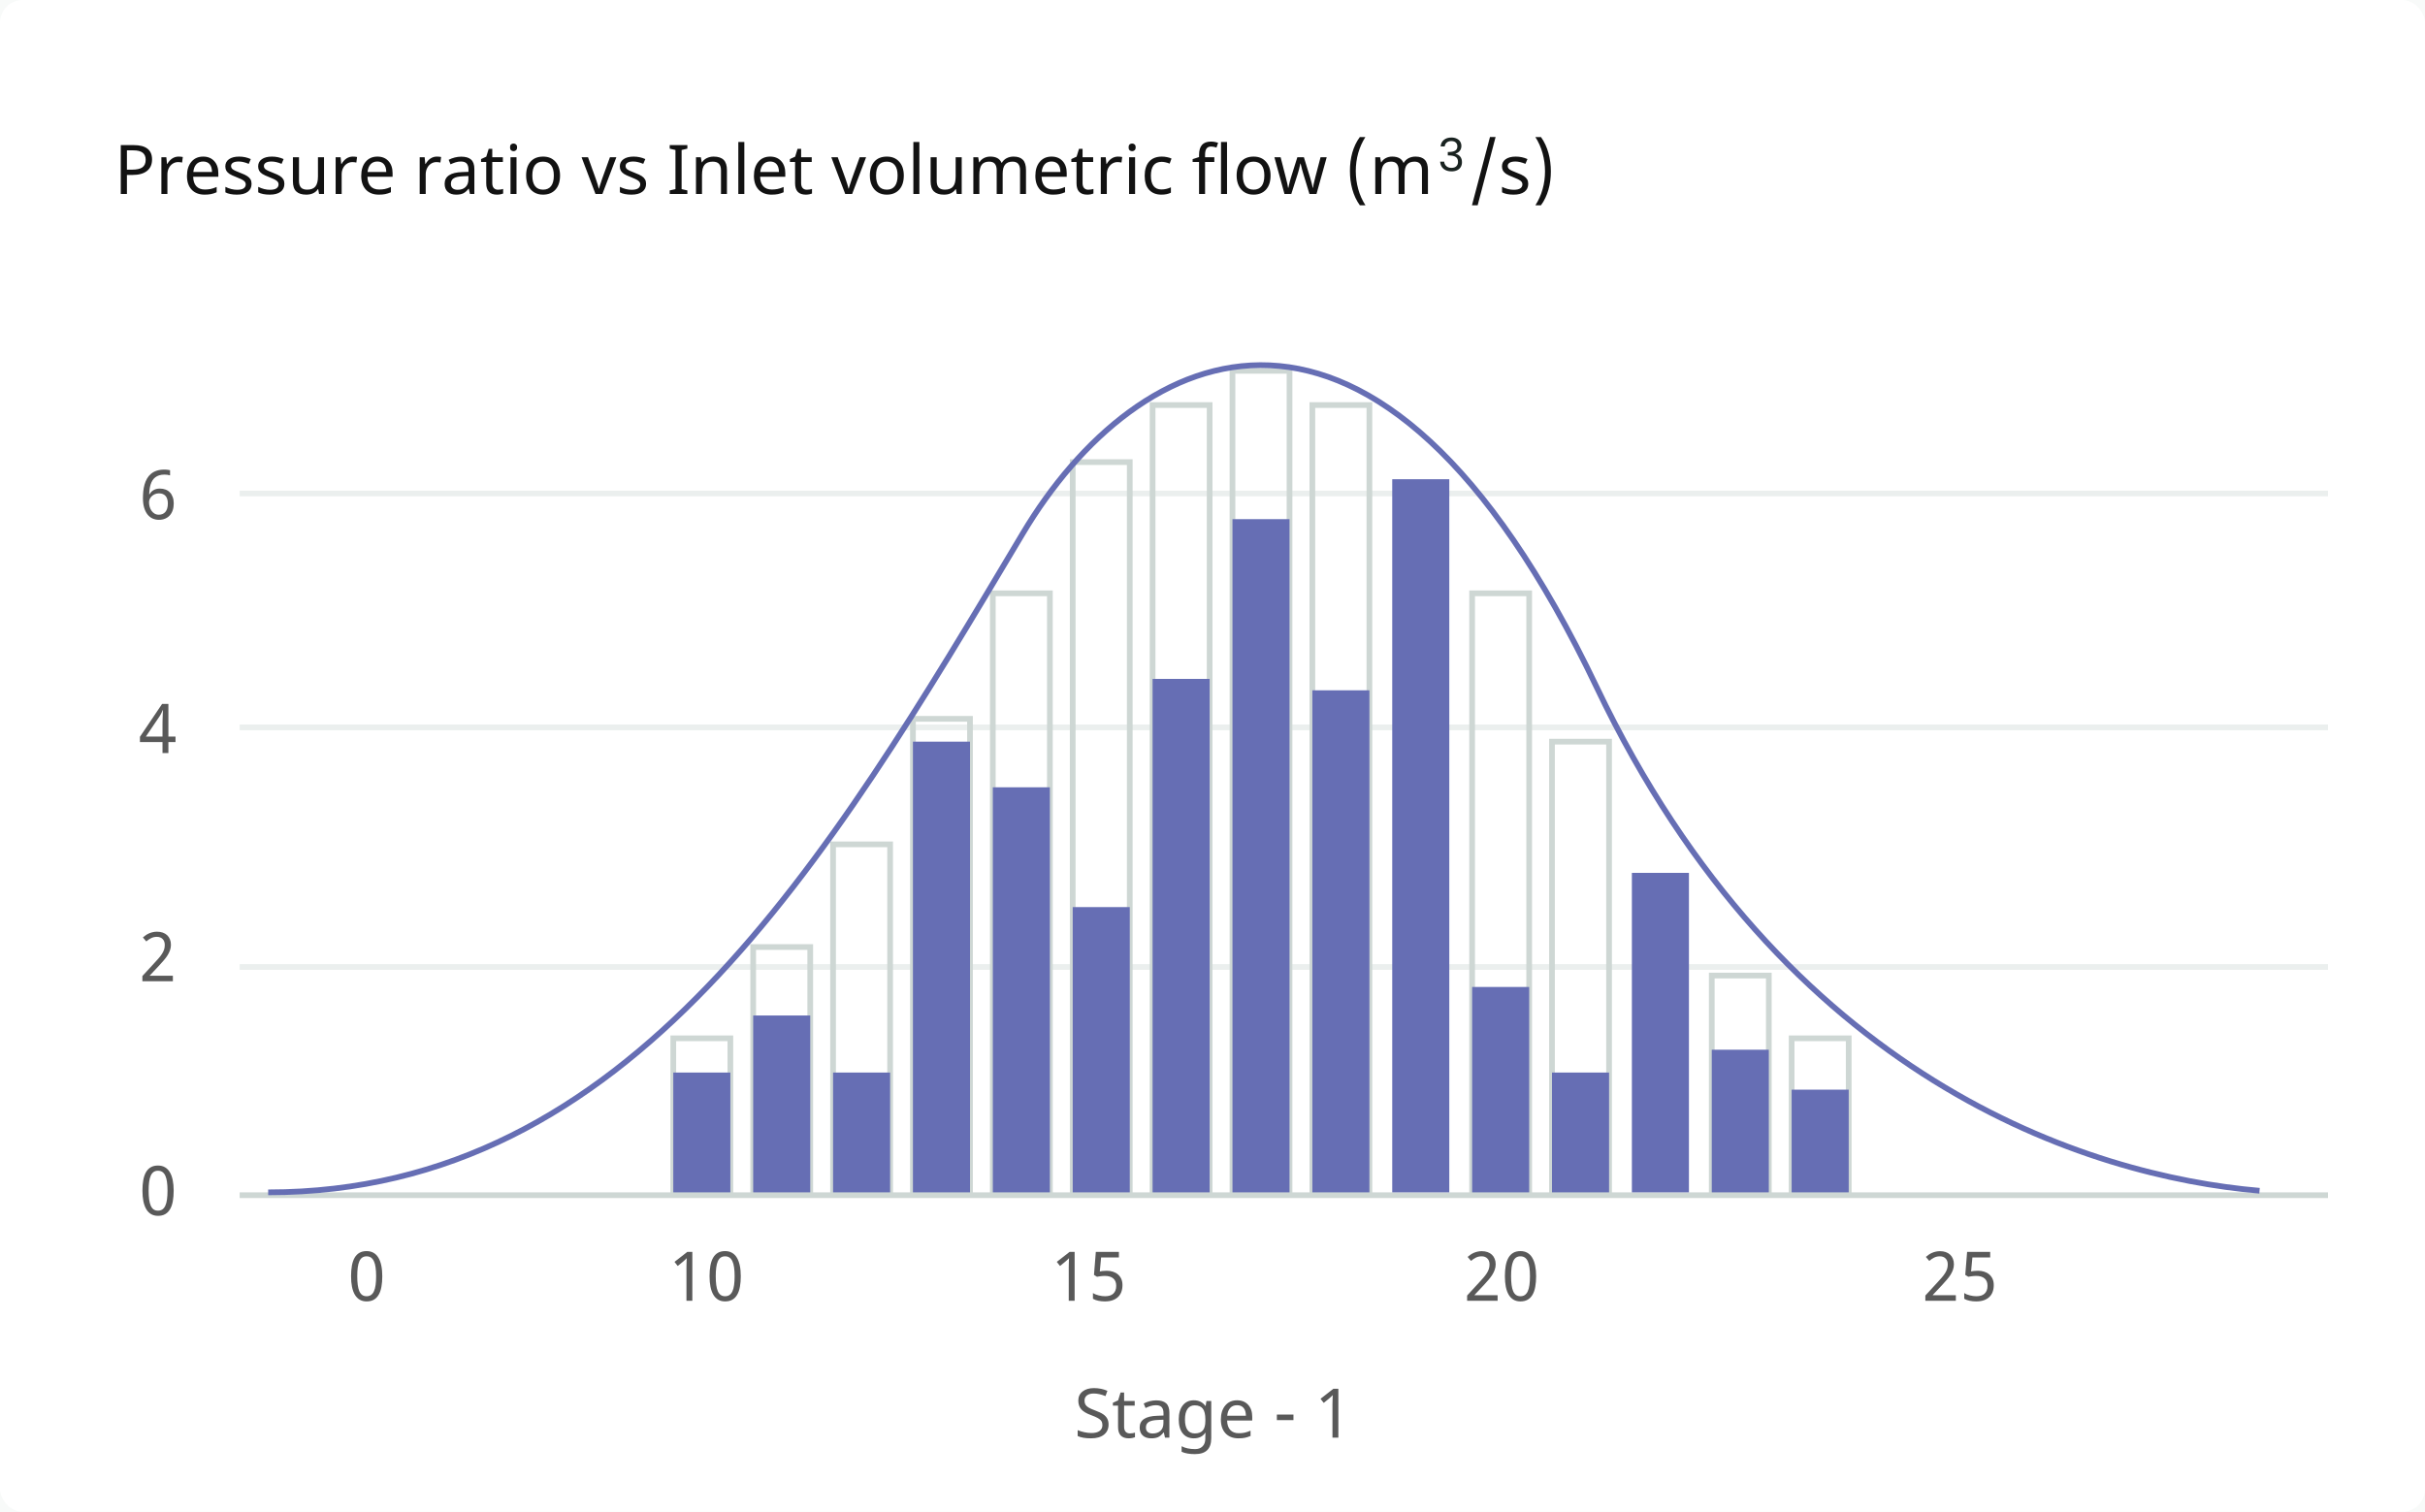 <svg width="425" height="265" viewBox="0 0 425 265" fill="none" xmlns="http://www.w3.org/2000/svg">
<rect width="425" height="265" fill="#F5F5F5"/>
<rect x="-12936" y="-5378" width="23840" height="13376" fill="#F8FAF9"/>
<rect width="425" height="265" rx="4" fill="white"/>
<rect x="42.25" y="86.25" width="365.5" height="0.5" stroke="#EBEFEE" stroke-width="0.5"/>
<rect x="42.25" y="127.25" width="365.5" height="0.5" stroke="#EBEFEE" stroke-width="0.5"/>
<rect x="0.25" y="-0.25" width="365.5" height="0.5" transform="matrix(1 0 0 -1 42 169.5)" stroke="#EBEFEE" stroke-width="0.5"/>
<rect x="42" y="209" width="366" height="1" fill="#CED7D4"/>
<path d="M66.998 223.705C66.998 224.396 66.948 225.016 66.846 225.562C66.748 226.109 66.588 226.572 66.366 226.951C66.147 227.33 65.864 227.619 65.516 227.818C65.168 228.018 64.746 228.117 64.25 228.117C63.789 228.117 63.387 228.018 63.043 227.818C62.703 227.619 62.42 227.33 62.194 226.951C61.971 226.572 61.803 226.109 61.69 225.562C61.58 225.016 61.526 224.396 61.526 223.705C61.526 223.014 61.575 222.395 61.672 221.848C61.774 221.301 61.932 220.84 62.147 220.465C62.366 220.086 62.647 219.797 62.991 219.598C63.338 219.398 63.758 219.299 64.25 219.299C64.715 219.299 65.12 219.398 65.463 219.598C65.807 219.793 66.092 220.08 66.319 220.459C66.545 220.834 66.715 221.295 66.828 221.842C66.942 222.389 66.998 223.01 66.998 223.705ZM62.61 223.705C62.61 224.291 62.639 224.803 62.698 225.24C62.756 225.678 62.85 226.043 62.979 226.336C63.108 226.625 63.276 226.844 63.483 226.992C63.694 227.137 63.95 227.209 64.25 227.209C64.551 227.209 64.807 227.137 65.018 226.992C65.229 226.848 65.401 226.631 65.534 226.342C65.67 226.053 65.768 225.689 65.826 225.252C65.889 224.811 65.92 224.295 65.92 223.705C65.92 223.119 65.889 222.607 65.826 222.17C65.768 221.732 65.67 221.369 65.534 221.08C65.401 220.791 65.229 220.574 65.018 220.43C64.807 220.285 64.551 220.213 64.25 220.213C63.95 220.213 63.694 220.285 63.483 220.43C63.276 220.574 63.108 220.791 62.979 221.08C62.85 221.369 62.756 221.732 62.698 222.17C62.639 222.607 62.61 223.119 62.61 223.705Z" fill="#595959"/>
<path d="M121.337 228H120.306V222.65C120.306 222.482 120.306 222.303 120.306 222.111C120.31 221.92 120.314 221.73 120.318 221.543C120.325 221.352 120.331 221.17 120.335 220.998C120.343 220.822 120.349 220.668 120.353 220.535C120.286 220.605 120.228 220.666 120.177 220.717C120.126 220.768 120.073 220.816 120.019 220.863C119.968 220.91 119.913 220.961 119.855 221.016C119.796 221.066 119.726 221.127 119.644 221.197L118.777 221.906L118.214 221.186L120.458 219.434H121.337V228ZM129.827 223.705C129.827 224.396 129.777 225.016 129.675 225.562C129.577 226.109 129.417 226.572 129.194 226.951C128.976 227.33 128.693 227.619 128.345 227.818C127.997 228.018 127.575 228.117 127.079 228.117C126.618 228.117 126.216 228.018 125.872 227.818C125.532 227.619 125.249 227.33 125.023 226.951C124.8 226.572 124.632 226.109 124.519 225.562C124.409 225.016 124.355 224.396 124.355 223.705C124.355 223.014 124.403 222.395 124.501 221.848C124.603 221.301 124.761 220.84 124.976 220.465C125.194 220.086 125.476 219.797 125.819 219.598C126.167 219.398 126.587 219.299 127.079 219.299C127.544 219.299 127.948 219.398 128.292 219.598C128.636 219.793 128.921 220.08 129.148 220.459C129.374 220.834 129.544 221.295 129.657 221.842C129.771 222.389 129.827 223.01 129.827 223.705ZM125.439 223.705C125.439 224.291 125.468 224.803 125.527 225.24C125.585 225.678 125.679 226.043 125.808 226.336C125.937 226.625 126.105 226.844 126.312 226.992C126.523 227.137 126.778 227.209 127.079 227.209C127.38 227.209 127.636 227.137 127.847 226.992C128.058 226.848 128.23 226.631 128.362 226.342C128.499 226.053 128.597 225.689 128.655 225.252C128.718 224.811 128.749 224.295 128.749 223.705C128.749 223.119 128.718 222.607 128.655 222.17C128.597 221.732 128.499 221.369 128.362 221.08C128.23 220.791 128.058 220.574 127.847 220.43C127.636 220.285 127.38 220.213 127.079 220.213C126.778 220.213 126.523 220.285 126.312 220.43C126.105 220.574 125.937 220.791 125.808 221.08C125.679 221.369 125.585 221.732 125.527 222.17C125.468 222.607 125.439 223.119 125.439 223.705Z" fill="#595959"/>
<path d="M188.337 228H187.306V222.65C187.306 222.482 187.306 222.303 187.306 222.111C187.31 221.92 187.314 221.73 187.318 221.543C187.325 221.352 187.331 221.17 187.335 220.998C187.343 220.822 187.349 220.668 187.353 220.535C187.286 220.605 187.228 220.666 187.177 220.717C187.126 220.768 187.073 220.816 187.019 220.863C186.968 220.91 186.913 220.961 186.855 221.016C186.796 221.066 186.726 221.127 186.644 221.197L185.777 221.906L185.214 221.186L187.458 219.434H188.337V228ZM193.974 222.744C194.361 222.744 194.72 222.799 195.052 222.908C195.388 223.014 195.679 223.172 195.925 223.383C196.175 223.594 196.37 223.855 196.511 224.168C196.652 224.48 196.722 224.842 196.722 225.252C196.722 225.697 196.655 226.098 196.523 226.453C196.39 226.809 196.193 227.109 195.931 227.355C195.669 227.602 195.345 227.791 194.958 227.924C194.575 228.053 194.134 228.117 193.634 228.117C193.435 228.117 193.237 228.107 193.042 228.088C192.851 228.068 192.665 228.039 192.486 228C192.31 227.965 192.142 227.918 191.982 227.859C191.821 227.801 191.677 227.732 191.548 227.654V226.646C191.677 226.736 191.827 226.816 191.999 226.887C192.175 226.957 192.359 227.016 192.55 227.062C192.741 227.109 192.933 227.146 193.124 227.174C193.319 227.197 193.499 227.209 193.663 227.209C193.972 227.209 194.247 227.174 194.489 227.104C194.732 227.029 194.937 226.916 195.105 226.764C195.273 226.611 195.402 226.42 195.491 226.189C195.581 225.959 195.626 225.686 195.626 225.369C195.626 224.811 195.454 224.385 195.111 224.092C194.767 223.795 194.267 223.646 193.611 223.646C193.505 223.646 193.39 223.652 193.265 223.664C193.144 223.672 193.021 223.684 192.896 223.699C192.775 223.715 192.657 223.732 192.544 223.752C192.435 223.768 192.339 223.783 192.257 223.799L191.73 223.465L192.052 219.434H196.095V220.406H192.978L192.749 222.861C192.874 222.838 193.038 222.812 193.241 222.785C193.448 222.758 193.693 222.744 193.974 222.744Z" fill="#595959"/>
<path d="M262.468 228H257.124V227.086L259.175 224.854C259.468 224.537 259.729 224.248 259.96 223.986C260.19 223.725 260.385 223.469 260.546 223.219C260.71 222.969 260.835 222.719 260.921 222.469C261.007 222.215 261.05 221.939 261.05 221.643C261.05 221.412 261.016 221.209 260.95 221.033C260.884 220.857 260.788 220.709 260.663 220.588C260.542 220.463 260.397 220.369 260.229 220.307C260.061 220.244 259.874 220.213 259.667 220.213C259.296 220.213 258.96 220.289 258.659 220.441C258.362 220.59 258.079 220.781 257.809 221.016L257.212 220.318C257.368 220.178 257.536 220.047 257.716 219.926C257.895 219.801 258.089 219.693 258.296 219.604C258.503 219.514 258.721 219.443 258.952 219.393C259.182 219.338 259.425 219.311 259.678 219.311C260.053 219.311 260.391 219.363 260.692 219.469C260.997 219.574 261.255 219.727 261.466 219.926C261.677 220.121 261.839 220.361 261.952 220.646C262.069 220.928 262.128 221.246 262.128 221.602C262.128 221.934 262.075 222.25 261.969 222.551C261.868 222.852 261.725 223.148 261.542 223.441C261.362 223.73 261.145 224.021 260.891 224.314C260.641 224.607 260.37 224.912 260.077 225.229L258.43 226.98V227.027H262.468V228ZM269.218 223.705C269.218 224.396 269.167 225.016 269.065 225.562C268.968 226.109 268.807 226.572 268.585 226.951C268.366 227.33 268.083 227.619 267.735 227.818C267.387 228.018 266.966 228.117 266.469 228.117C266.009 228.117 265.606 228.018 265.262 227.818C264.923 227.619 264.639 227.33 264.413 226.951C264.19 226.572 264.022 226.109 263.909 225.562C263.8 225.016 263.745 224.396 263.745 223.705C263.745 223.014 263.794 222.395 263.891 221.848C263.993 221.301 264.151 220.84 264.366 220.465C264.585 220.086 264.866 219.797 265.21 219.598C265.557 219.398 265.977 219.299 266.469 219.299C266.934 219.299 267.339 219.398 267.682 219.598C268.026 219.793 268.311 220.08 268.538 220.459C268.764 220.834 268.934 221.295 269.048 221.842C269.161 222.389 269.218 223.01 269.218 223.705ZM264.829 223.705C264.829 224.291 264.858 224.803 264.917 225.24C264.975 225.678 265.069 226.043 265.198 226.336C265.327 226.625 265.495 226.844 265.702 226.992C265.913 227.137 266.169 227.209 266.469 227.209C266.77 227.209 267.026 227.137 267.237 226.992C267.448 226.848 267.62 226.631 267.753 226.342C267.889 226.053 267.987 225.689 268.046 225.252C268.108 224.811 268.139 224.295 268.139 223.705C268.139 223.119 268.108 222.607 268.046 222.17C267.987 221.732 267.889 221.369 267.753 221.08C267.62 220.791 267.448 220.574 267.237 220.43C267.026 220.285 266.77 220.213 266.469 220.213C266.169 220.213 265.913 220.285 265.702 220.43C265.495 220.574 265.327 220.791 265.198 221.08C265.069 221.369 264.975 221.732 264.917 222.17C264.858 222.607 264.829 223.119 264.829 223.705Z" fill="#595959"/>
<path d="M342.778 228H337.434V227.086L339.485 224.854C339.778 224.537 340.039 224.248 340.27 223.986C340.5 223.725 340.696 223.469 340.856 223.219C341.02 222.969 341.145 222.719 341.231 222.469C341.317 222.215 341.36 221.939 341.36 221.643C341.36 221.412 341.326 221.209 341.26 221.033C341.194 220.857 341.098 220.709 340.973 220.588C340.852 220.463 340.707 220.369 340.539 220.307C340.371 220.244 340.184 220.213 339.977 220.213C339.606 220.213 339.27 220.289 338.969 220.441C338.672 220.59 338.389 220.781 338.119 221.016L337.522 220.318C337.678 220.178 337.846 220.047 338.026 219.926C338.205 219.801 338.399 219.693 338.606 219.604C338.813 219.514 339.032 219.443 339.262 219.393C339.492 219.338 339.735 219.311 339.989 219.311C340.364 219.311 340.701 219.363 341.002 219.469C341.307 219.574 341.565 219.727 341.776 219.926C341.987 220.121 342.149 220.361 342.262 220.646C342.379 220.928 342.438 221.246 342.438 221.602C342.438 221.934 342.385 222.25 342.28 222.551C342.178 222.852 342.035 223.148 341.852 223.441C341.672 223.73 341.455 224.021 341.201 224.314C340.951 224.607 340.68 224.912 340.387 225.229L338.741 226.98V227.027H342.778V228ZM346.674 222.744C347.061 222.744 347.42 222.799 347.752 222.908C348.088 223.014 348.379 223.172 348.625 223.383C348.875 223.594 349.071 223.855 349.211 224.168C349.352 224.48 349.422 224.842 349.422 225.252C349.422 225.697 349.356 226.098 349.223 226.453C349.09 226.809 348.893 227.109 348.631 227.355C348.369 227.602 348.045 227.791 347.658 227.924C347.276 228.053 346.834 228.117 346.334 228.117C346.135 228.117 345.938 228.107 345.742 228.088C345.551 228.068 345.366 228.039 345.186 228C345.01 227.965 344.842 227.918 344.682 227.859C344.522 227.801 344.377 227.732 344.248 227.654V226.646C344.377 226.736 344.528 226.816 344.699 226.887C344.875 226.957 345.059 227.016 345.25 227.062C345.442 227.109 345.633 227.146 345.824 227.174C346.02 227.197 346.199 227.209 346.364 227.209C346.672 227.209 346.948 227.174 347.19 227.104C347.432 227.029 347.637 226.916 347.805 226.764C347.973 226.611 348.102 226.42 348.192 226.189C348.282 225.959 348.326 225.686 348.326 225.369C348.326 224.811 348.155 224.385 347.811 224.092C347.467 223.795 346.967 223.646 346.311 223.646C346.205 223.646 346.09 223.652 345.965 223.664C345.844 223.672 345.721 223.684 345.596 223.699C345.475 223.715 345.358 223.732 345.244 223.752C345.135 223.768 345.039 223.783 344.957 223.799L344.43 223.465L344.752 219.434H348.795V220.406H345.678L345.449 222.861C345.574 222.838 345.739 222.812 345.942 222.785C346.149 222.758 346.393 222.744 346.674 222.744Z" fill="#595959"/>
<g clip-path="url(#clip0_0_1)">
<g clip-path="url(#clip1_0_1)">
<path d="M25.053 87.338C25.053 86.928 25.072 86.519 25.111 86.113C25.154 85.707 25.227 85.318 25.328 84.947C25.434 84.572 25.576 84.225 25.756 83.904C25.936 83.584 26.164 83.307 26.441 83.072C26.719 82.834 27.051 82.648 27.438 82.516C27.824 82.379 28.277 82.311 28.797 82.311C28.871 82.311 28.953 82.312 29.043 82.316C29.133 82.32 29.223 82.328 29.312 82.34C29.406 82.348 29.494 82.359 29.576 82.375C29.662 82.387 29.738 82.402 29.805 82.422V83.33C29.668 83.283 29.514 83.248 29.342 83.225C29.17 83.201 29 83.189 28.832 83.189C28.48 83.189 28.17 83.232 27.9 83.318C27.635 83.4 27.404 83.518 27.209 83.67C27.014 83.822 26.85 84.004 26.717 84.215C26.588 84.426 26.482 84.66 26.4 84.918C26.318 85.172 26.258 85.443 26.219 85.732C26.18 86.022 26.154 86.322 26.143 86.635H26.213C26.291 86.494 26.385 86.363 26.494 86.242C26.607 86.117 26.738 86.012 26.887 85.926C27.035 85.836 27.201 85.766 27.385 85.715C27.572 85.664 27.781 85.639 28.012 85.639C28.383 85.639 28.719 85.697 29.02 85.814C29.32 85.928 29.576 86.096 29.787 86.318C29.998 86.541 30.16 86.814 30.273 87.139C30.391 87.459 30.449 87.826 30.449 88.24C30.449 88.686 30.389 89.086 30.268 89.441C30.146 89.797 29.973 90.1 29.746 90.35C29.52 90.596 29.246 90.785 28.926 90.918C28.605 91.051 28.246 91.117 27.848 91.117C27.457 91.117 27.09 91.041 26.746 90.889C26.406 90.736 26.111 90.504 25.861 90.191C25.611 89.879 25.414 89.486 25.27 89.014C25.125 88.541 25.053 87.982 25.053 87.338ZM27.836 90.221C28.07 90.221 28.283 90.182 28.475 90.103C28.67 90.022 28.838 89.9 28.979 89.74C29.119 89.576 29.227 89.371 29.301 89.125C29.379 88.875 29.418 88.58 29.418 88.24C29.418 87.967 29.385 87.723 29.318 87.508C29.256 87.289 29.16 87.103 29.031 86.951C28.902 86.799 28.74 86.682 28.545 86.6C28.354 86.518 28.129 86.477 27.871 86.477C27.609 86.477 27.369 86.523 27.15 86.617C26.936 86.707 26.752 86.826 26.6 86.975C26.447 87.119 26.328 87.285 26.242 87.473C26.16 87.66 26.119 87.848 26.119 88.035C26.119 88.297 26.154 88.559 26.225 88.82C26.299 89.078 26.406 89.311 26.547 89.518C26.691 89.725 26.871 89.894 27.086 90.027C27.301 90.156 27.551 90.221 27.836 90.221Z" fill="#595959"/>
</g>
<g clip-path="url(#clip2_0_1)">
<path d="M30.297 172H24.953V171.086L27.004 168.854C27.297 168.537 27.559 168.248 27.789 167.986C28.02 167.725 28.215 167.469 28.375 167.219C28.539 166.969 28.664 166.719 28.75 166.469C28.836 166.215 28.879 165.939 28.879 165.643C28.879 165.412 28.846 165.209 28.779 165.033C28.713 164.857 28.617 164.709 28.492 164.588C28.371 164.463 28.227 164.369 28.059 164.307C27.891 164.244 27.703 164.213 27.496 164.213C27.125 164.213 26.789 164.289 26.488 164.441C26.191 164.59 25.908 164.781 25.639 165.016L25.041 164.318C25.197 164.178 25.365 164.047 25.545 163.926C25.725 163.801 25.918 163.693 26.125 163.604C26.332 163.514 26.551 163.443 26.781 163.393C27.012 163.338 27.254 163.311 27.508 163.311C27.883 163.311 28.221 163.363 28.521 163.469C28.826 163.574 29.084 163.727 29.295 163.926C29.506 164.121 29.668 164.361 29.781 164.646C29.898 164.928 29.957 165.246 29.957 165.602C29.957 165.934 29.904 166.25 29.799 166.551C29.697 166.852 29.555 167.148 29.371 167.441C29.191 167.73 28.975 168.021 28.721 168.314C28.471 168.607 28.199 168.912 27.906 169.229L26.26 170.98V171.027H30.297V172Z" fill="#595959"/>
</g>
<g clip-path="url(#clip3_0_1)">
<path d="M30.76 130.078H29.512V132H28.48V130.078H24.525V129.146L28.41 123.387H29.512V129.105H30.76V130.078ZM28.48 129.105V127.02C28.48 126.801 28.482 126.572 28.486 126.334C28.494 126.092 28.502 125.857 28.51 125.631C28.518 125.4 28.525 125.186 28.533 124.986C28.545 124.787 28.553 124.621 28.557 124.488H28.504C28.477 124.566 28.441 124.654 28.398 124.752C28.359 124.846 28.314 124.941 28.264 125.039C28.217 125.133 28.168 125.225 28.117 125.314C28.066 125.404 28.02 125.48 27.977 125.543L25.568 129.105H28.48Z" fill="#595959"/>
</g>
<g clip-path="url(#clip4_0_1)">
<path d="M30.438 208.705C30.438 209.396 30.387 210.016 30.285 210.562C30.188 211.109 30.027 211.572 29.805 211.951C29.586 212.33 29.303 212.619 28.955 212.818C28.607 213.018 28.186 213.117 27.689 213.117C27.229 213.117 26.826 213.018 26.482 212.818C26.143 212.619 25.859 212.33 25.633 211.951C25.41 211.572 25.242 211.109 25.129 210.562C25.02 210.016 24.965 209.396 24.965 208.705C24.965 208.014 25.014 207.395 25.111 206.848C25.213 206.301 25.371 205.84 25.586 205.465C25.805 205.086 26.086 204.797 26.43 204.598C26.777 204.398 27.197 204.299 27.689 204.299C28.154 204.299 28.559 204.398 28.902 204.598C29.246 204.793 29.531 205.08 29.758 205.459C29.984 205.834 30.154 206.295 30.268 206.842C30.381 207.389 30.438 208.01 30.438 208.705ZM26.049 208.705C26.049 209.291 26.078 209.803 26.137 210.24C26.195 210.678 26.289 211.043 26.418 211.336C26.547 211.625 26.715 211.844 26.922 211.992C27.133 212.137 27.389 212.209 27.689 212.209C27.99 212.209 28.246 212.137 28.457 211.992C28.668 211.848 28.84 211.631 28.973 211.342C29.109 211.053 29.207 210.689 29.266 210.252C29.328 209.811 29.359 209.295 29.359 208.705C29.359 208.119 29.328 207.607 29.266 207.17C29.207 206.732 29.109 206.369 28.973 206.08C28.84 205.791 28.668 205.574 28.457 205.43C28.246 205.285 27.99 205.213 27.689 205.213C27.389 205.213 27.133 205.285 26.922 205.43C26.715 205.574 26.547 205.791 26.418 206.08C26.289 206.369 26.195 206.732 26.137 207.17C26.078 207.607 26.049 208.119 26.049 208.705Z" fill="#595959"/>
</g>
</g>
<rect x="118" y="182" width="10" height="27" stroke="#CED7D4"/>
<rect x="132" y="166" width="10" height="43" stroke="#CED7D4"/>
<rect x="146" y="148" width="10" height="61" stroke="#CED7D4"/>
<rect x="160" y="126" width="10" height="83" stroke="#CED7D4"/>
<rect x="174" y="104" width="10" height="105" stroke="#CED7D4"/>
<rect x="188" y="81" width="10" height="128" stroke="#CED7D4"/>
<rect x="314" y="182" width="10" height="27" stroke="#CED7D4"/>
<rect x="202" y="71" width="10" height="138" stroke="#CED7D4"/>
<rect x="216" y="65" width="10" height="144" stroke="#CED7D4"/>
<rect x="230" y="71" width="10" height="138" stroke="#CED7D4"/>
<rect x="300" y="171" width="10" height="38" stroke="#CED7D4"/>
<rect x="258" y="104" width="10" height="105" stroke="#CED7D4"/>
<rect x="272" y="130" width="10" height="79" stroke="#CED7D4"/>
<rect x="118" y="188" width="10" height="21" fill="#666EB4"/>
<rect x="132" y="178" width="10" height="31" fill="#666EB4"/>
<rect x="146" y="188" width="10" height="21" fill="#666EB4"/>
<rect x="160" y="130" width="10" height="79" fill="#666EB4"/>
<rect x="174" y="138" width="10" height="71" fill="#666EB4"/>
<rect x="188" y="159" width="10" height="50" fill="#666EB4"/>
<rect x="314" y="191" width="10" height="18" fill="#666EB4"/>
<rect x="202" y="119" width="10" height="90" fill="#666EB4"/>
<rect x="216" y="91" width="10" height="118" fill="#666EB4"/>
<rect x="230" y="121" width="10" height="88" fill="#666EB4"/>
<rect x="244" y="84" width="10" height="125" fill="#666EB4"/>
<rect x="286" y="153" width="10" height="56" fill="#666EB4"/>
<rect x="300" y="184" width="10" height="25" fill="#666EB4"/>
<rect x="258" y="173" width="10" height="36" fill="#666EB4"/>
<rect x="272" y="188" width="10" height="21" fill="#666EB4"/>
<path d="M26.65 27.953C26.65 28.828 26.352 29.5 25.754 29.969C25.156 30.434 24.314 30.666 23.229 30.666H22.244V34H21.166V25.434H23.434C25.578 25.434 26.65 26.273 26.65 27.953ZM22.244 29.74H23.105C23.957 29.74 24.574 29.604 24.957 29.33C25.34 29.053 25.531 28.609 25.531 28C25.531 27.449 25.354 27.037 24.998 26.764C24.643 26.49 24.088 26.354 23.334 26.354H22.244V29.74ZM31.285 27.449C31.57 27.449 31.822 27.473 32.041 27.52L31.912 28.492C31.674 28.438 31.441 28.41 31.215 28.41C30.875 28.41 30.559 28.504 30.266 28.691C29.977 28.879 29.75 29.139 29.586 29.471C29.422 29.799 29.34 30.164 29.34 30.566V34H28.285V27.566H29.152L29.27 28.744H29.316C29.562 28.318 29.854 27.996 30.189 27.777C30.525 27.559 30.891 27.449 31.285 27.449ZM35.861 34.117C34.897 34.117 34.139 33.826 33.588 33.244C33.041 32.658 32.768 31.854 32.768 30.83C32.768 29.799 33.023 28.979 33.535 28.369C34.047 27.756 34.738 27.449 35.609 27.449C36.418 27.449 37.062 27.711 37.543 28.234C38.023 28.754 38.264 29.459 38.264 30.35V30.988H33.857C33.877 31.719 34.062 32.273 34.414 32.652C34.766 33.031 35.264 33.221 35.908 33.221C36.252 33.221 36.578 33.191 36.887 33.133C37.195 33.07 37.557 32.951 37.971 32.775V33.701C37.615 33.853 37.281 33.961 36.969 34.023C36.656 34.086 36.287 34.117 35.861 34.117ZM35.598 28.311C35.094 28.311 34.695 28.473 34.402 28.797C34.109 29.121 33.935 29.572 33.881 30.15H37.156C37.148 29.549 37.01 29.092 36.74 28.779C36.471 28.467 36.09 28.311 35.598 28.311ZM44.088 32.225C44.088 32.826 43.863 33.293 43.414 33.625C42.965 33.953 42.334 34.117 41.522 34.117C40.674 34.117 40 33.982 39.5 33.713V32.752C40.207 33.096 40.889 33.268 41.545 33.268C42.076 33.268 42.463 33.182 42.705 33.01C42.947 32.838 43.068 32.607 43.068 32.318C43.068 32.065 42.951 31.85 42.717 31.674C42.486 31.498 42.074 31.297 41.48 31.07C40.875 30.836 40.449 30.637 40.203 30.473C39.957 30.305 39.775 30.117 39.658 29.91C39.545 29.703 39.488 29.451 39.488 29.154C39.488 28.627 39.703 28.211 40.133 27.906C40.562 27.602 41.152 27.449 41.902 27.449C42.633 27.449 43.316 27.594 43.953 27.883L43.596 28.721C42.943 28.447 42.355 28.311 41.832 28.311C41.395 28.311 41.062 28.381 40.836 28.521C40.609 28.658 40.496 28.848 40.496 29.09C40.496 29.324 40.594 29.52 40.789 29.676C40.984 29.828 41.44 30.041 42.154 30.314C42.69 30.514 43.084 30.699 43.338 30.871C43.596 31.043 43.785 31.236 43.906 31.451C44.027 31.666 44.088 31.924 44.088 32.225ZM49.842 32.225C49.842 32.826 49.617 33.293 49.168 33.625C48.719 33.953 48.088 34.117 47.275 34.117C46.428 34.117 45.754 33.982 45.254 33.713V32.752C45.961 33.096 46.643 33.268 47.299 33.268C47.83 33.268 48.217 33.182 48.459 33.01C48.701 32.838 48.822 32.607 48.822 32.318C48.822 32.065 48.705 31.85 48.471 31.674C48.24 31.498 47.828 31.297 47.234 31.07C46.629 30.836 46.203 30.637 45.957 30.473C45.711 30.305 45.529 30.117 45.412 29.91C45.299 29.703 45.242 29.451 45.242 29.154C45.242 28.627 45.457 28.211 45.887 27.906C46.316 27.602 46.906 27.449 47.656 27.449C48.387 27.449 49.07 27.594 49.707 27.883L49.35 28.721C48.697 28.447 48.109 28.311 47.586 28.311C47.148 28.311 46.816 28.381 46.59 28.521C46.363 28.658 46.25 28.848 46.25 29.09C46.25 29.324 46.348 29.52 46.543 29.676C46.738 29.828 47.193 30.041 47.908 30.314C48.443 30.514 48.838 30.699 49.092 30.871C49.35 31.043 49.539 31.236 49.66 31.451C49.781 31.666 49.842 31.924 49.842 32.225ZM52.402 27.566V31.709C52.402 32.228 52.518 32.615 52.748 32.869C52.982 33.119 53.344 33.244 53.832 33.244C54.492 33.244 54.973 33.06 55.273 32.693C55.574 32.326 55.725 31.734 55.725 30.918V27.566H56.785V34H55.918L55.766 33.15H55.713C55.522 33.459 55.25 33.697 54.898 33.865C54.547 34.033 54.139 34.117 53.674 34.117C52.9 34.117 52.316 33.932 51.922 33.56C51.531 33.19 51.336 32.596 51.336 31.779V27.566H52.402ZM61.824 27.449C62.109 27.449 62.361 27.473 62.58 27.52L62.451 28.492C62.213 28.438 61.98 28.41 61.754 28.41C61.414 28.41 61.098 28.504 60.805 28.691C60.516 28.879 60.289 29.139 60.125 29.471C59.961 29.799 59.879 30.164 59.879 30.566V34H58.824V27.566H59.691L59.809 28.744H59.855C60.102 28.318 60.393 27.996 60.728 27.777C61.065 27.559 61.43 27.449 61.824 27.449ZM66.4 34.117C65.436 34.117 64.678 33.826 64.127 33.244C63.58 32.658 63.307 31.854 63.307 30.83C63.307 29.799 63.562 28.979 64.074 28.369C64.586 27.756 65.277 27.449 66.148 27.449C66.957 27.449 67.602 27.711 68.082 28.234C68.562 28.754 68.803 29.459 68.803 30.35V30.988H64.397C64.416 31.719 64.602 32.273 64.953 32.652C65.305 33.031 65.803 33.221 66.447 33.221C66.791 33.221 67.117 33.191 67.426 33.133C67.734 33.07 68.096 32.951 68.51 32.775V33.701C68.154 33.853 67.82 33.961 67.508 34.023C67.195 34.086 66.826 34.117 66.4 34.117ZM66.137 28.311C65.633 28.311 65.234 28.473 64.941 28.797C64.648 29.121 64.475 29.572 64.42 30.15H67.695C67.688 29.549 67.549 29.092 67.279 28.779C67.01 28.467 66.629 28.311 66.137 28.311ZM76.555 27.449C76.84 27.449 77.092 27.473 77.311 27.52L77.182 28.492C76.943 28.438 76.711 28.41 76.484 28.41C76.144 28.41 75.828 28.504 75.535 28.691C75.246 28.879 75.019 29.139 74.856 29.471C74.691 29.799 74.609 30.164 74.609 30.566V34H73.555V27.566H74.422L74.539 28.744H74.586C74.832 28.318 75.123 27.996 75.459 27.777C75.795 27.559 76.16 27.449 76.555 27.449ZM82.367 34L82.162 33.086H82.115C81.795 33.488 81.475 33.762 81.154 33.906C80.838 34.047 80.438 34.117 79.953 34.117C79.32 34.117 78.824 33.951 78.465 33.619C78.106 33.287 77.926 32.818 77.926 32.213C77.926 30.908 78.955 30.225 81.014 30.162L82.103 30.121V29.74C82.103 29.252 81.998 28.893 81.787 28.662C81.576 28.428 81.238 28.311 80.773 28.311C80.434 28.311 80.111 28.361 79.807 28.463C79.506 28.564 79.223 28.678 78.957 28.803L78.635 28.012C78.959 27.84 79.312 27.705 79.695 27.607C80.078 27.51 80.457 27.461 80.832 27.461C81.609 27.461 82.188 27.633 82.566 27.977C82.945 28.32 83.135 28.867 83.135 29.617V34H82.367ZM80.193 33.268C80.783 33.268 81.246 33.109 81.582 32.793C81.922 32.473 82.092 32.02 82.092 31.434V30.854L81.143 30.895C80.404 30.922 79.865 31.039 79.525 31.246C79.189 31.453 79.022 31.779 79.022 32.225C79.022 32.56 79.123 32.818 79.326 32.998C79.533 33.178 79.822 33.268 80.193 33.268ZM87.283 33.256C87.42 33.256 87.58 33.242 87.764 33.215C87.947 33.188 88.086 33.156 88.18 33.121V33.93C88.082 33.973 87.93 34.014 87.723 34.053C87.519 34.096 87.312 34.117 87.102 34.117C85.844 34.117 85.215 33.455 85.215 32.131V28.387H84.307V27.883L85.227 27.461L85.648 26.09H86.275V27.566H88.133V28.387H86.275V32.102C86.275 32.473 86.363 32.758 86.539 32.957C86.719 33.156 86.967 33.256 87.283 33.256ZM90.523 34H89.469V27.566H90.523V34ZM89.387 25.826C89.387 25.592 89.445 25.422 89.562 25.316C89.684 25.211 89.832 25.158 90.008 25.158C90.172 25.158 90.314 25.211 90.436 25.316C90.561 25.422 90.623 25.592 90.623 25.826C90.623 26.057 90.561 26.227 90.436 26.336C90.314 26.445 90.172 26.5 90.008 26.5C89.832 26.5 89.684 26.445 89.562 26.336C89.445 26.227 89.387 26.057 89.387 25.826ZM98.152 30.771C98.152 31.822 97.887 32.643 97.356 33.232C96.824 33.822 96.09 34.117 95.152 34.117C94.57 34.117 94.055 33.982 93.606 33.713C93.156 33.44 92.811 33.049 92.568 32.541C92.326 32.033 92.205 31.443 92.205 30.771C92.205 29.725 92.467 28.91 92.99 28.328C93.514 27.742 94.248 27.449 95.193 27.449C96.1 27.449 96.818 27.748 97.35 28.346C97.885 28.939 98.152 29.748 98.152 30.771ZM93.295 30.771C93.295 31.58 93.453 32.195 93.769 32.617C94.09 33.035 94.561 33.244 95.182 33.244C95.795 33.244 96.262 33.035 96.582 32.617C96.902 32.195 97.062 31.58 97.062 30.771C97.062 29.963 96.9 29.355 96.576 28.949C96.256 28.539 95.785 28.334 95.164 28.334C93.918 28.334 93.295 29.146 93.295 30.771ZM104.363 34L101.926 27.566H103.057L104.422 31.357C104.691 32.119 104.863 32.688 104.938 33.062H104.984C104.996 33.012 105.01 32.955 105.025 32.893C105.045 32.826 105.066 32.756 105.09 32.682C105.113 32.603 105.258 32.162 105.523 31.357L106.895 27.566H108.02L105.576 34H104.363ZM113.229 32.225C113.229 32.826 113.004 33.293 112.555 33.625C112.105 33.953 111.475 34.117 110.662 34.117C109.814 34.117 109.141 33.982 108.641 33.713V32.752C109.348 33.096 110.029 33.268 110.686 33.268C111.217 33.268 111.604 33.182 111.846 33.01C112.088 32.838 112.209 32.607 112.209 32.318C112.209 32.065 112.092 31.85 111.857 31.674C111.627 31.498 111.215 31.297 110.621 31.07C110.016 30.836 109.59 30.637 109.344 30.473C109.098 30.305 108.916 30.117 108.799 29.91C108.686 29.703 108.629 29.451 108.629 29.154C108.629 28.627 108.844 28.211 109.273 27.906C109.703 27.602 110.293 27.449 111.043 27.449C111.773 27.449 112.457 27.594 113.094 27.883L112.736 28.721C112.084 28.447 111.496 28.311 110.973 28.311C110.535 28.311 110.203 28.381 109.977 28.521C109.75 28.658 109.637 28.848 109.637 29.09C109.637 29.324 109.734 29.52 109.93 29.676C110.125 29.828 110.58 30.041 111.295 30.314C111.83 30.514 112.225 30.699 112.479 30.871C112.736 31.043 112.926 31.236 113.047 31.451C113.168 31.666 113.229 31.924 113.229 32.225ZM120.465 34H117.371V33.379L118.379 33.15V26.295L117.371 26.055V25.434H120.465V26.055L119.457 26.295V33.15L120.465 33.379V34ZM126.359 34V29.887C126.359 29.363 126.242 28.975 126.008 28.721C125.777 28.463 125.414 28.334 124.918 28.334C124.258 28.334 123.777 28.518 123.477 28.885C123.18 29.248 123.031 29.842 123.031 30.666V34H121.977V27.566H122.826L122.984 28.445H123.043C123.242 28.129 123.521 27.885 123.881 27.713C124.24 27.537 124.637 27.449 125.07 27.449C125.859 27.449 126.445 27.641 126.828 28.023C127.211 28.406 127.402 29.002 127.402 29.811V34H126.359ZM130.449 34H129.395V24.883H130.449V34ZM135.225 34.117C134.26 34.117 133.502 33.826 132.951 33.244C132.404 32.658 132.131 31.854 132.131 30.83C132.131 29.799 132.387 28.979 132.898 28.369C133.41 27.756 134.102 27.449 134.973 27.449C135.781 27.449 136.426 27.711 136.906 28.234C137.387 28.754 137.627 29.459 137.627 30.35V30.988H133.221C133.24 31.719 133.426 32.273 133.777 32.652C134.129 33.031 134.627 33.221 135.271 33.221C135.615 33.221 135.941 33.191 136.25 33.133C136.559 33.07 136.92 32.951 137.334 32.775V33.701C136.979 33.853 136.645 33.961 136.332 34.023C136.02 34.086 135.65 34.117 135.225 34.117ZM134.961 28.311C134.457 28.311 134.059 28.473 133.766 28.797C133.473 29.121 133.299 29.572 133.244 30.15H136.52C136.512 29.549 136.373 29.092 136.104 28.779C135.834 28.467 135.453 28.311 134.961 28.311ZM141.412 33.256C141.549 33.256 141.709 33.242 141.893 33.215C142.076 33.188 142.215 33.156 142.309 33.121V33.93C142.211 33.973 142.059 34.014 141.852 34.053C141.648 34.096 141.441 34.117 141.23 34.117C139.973 34.117 139.344 33.455 139.344 32.131V28.387H138.436V27.883L139.355 27.461L139.777 26.09H140.404V27.566H142.262V28.387H140.404V32.102C140.404 32.473 140.492 32.758 140.668 32.957C140.848 33.156 141.096 33.256 141.412 33.256ZM148.133 34L145.695 27.566H146.826L148.191 31.357C148.461 32.119 148.633 32.688 148.707 33.062H148.754C148.766 33.012 148.779 32.955 148.795 32.893C148.814 32.826 148.836 32.756 148.859 32.682C148.883 32.603 149.027 32.162 149.293 31.357L150.664 27.566H151.789L149.346 34H148.133ZM158.398 30.771C158.398 31.822 158.133 32.643 157.602 33.232C157.07 33.822 156.336 34.117 155.398 34.117C154.816 34.117 154.301 33.982 153.852 33.713C153.402 33.44 153.057 33.049 152.814 32.541C152.572 32.033 152.451 31.443 152.451 30.771C152.451 29.725 152.713 28.91 153.236 28.328C153.76 27.742 154.494 27.449 155.439 27.449C156.346 27.449 157.064 27.748 157.596 28.346C158.131 28.939 158.398 29.748 158.398 30.771ZM153.541 30.771C153.541 31.58 153.699 32.195 154.016 32.617C154.336 33.035 154.807 33.244 155.428 33.244C156.041 33.244 156.508 33.035 156.828 32.617C157.148 32.195 157.309 31.58 157.309 30.771C157.309 29.963 157.146 29.355 156.822 28.949C156.502 28.539 156.031 28.334 155.41 28.334C154.164 28.334 153.541 29.146 153.541 30.771ZM161.129 34H160.074V24.883H161.129V34ZM164.164 27.566V31.709C164.164 32.228 164.279 32.615 164.51 32.869C164.744 33.119 165.105 33.244 165.594 33.244C166.254 33.244 166.734 33.06 167.035 32.693C167.336 32.326 167.486 31.734 167.486 30.918V27.566H168.547V34H167.68L167.527 33.15H167.475C167.283 33.459 167.012 33.697 166.66 33.865C166.309 34.033 165.9 34.117 165.436 34.117C164.662 34.117 164.078 33.932 163.684 33.56C163.293 33.19 163.098 32.596 163.098 31.779V27.566H164.164ZM178.771 34V29.857C178.771 28.842 178.336 28.334 177.465 28.334C176.867 28.334 176.428 28.508 176.146 28.855C175.865 29.203 175.725 29.734 175.725 30.449V34H174.676V29.857C174.676 29.35 174.568 28.969 174.354 28.715C174.143 28.461 173.811 28.334 173.357 28.334C172.764 28.334 172.328 28.516 172.051 28.879C171.777 29.242 171.641 29.838 171.641 30.666V34H170.586V27.566H171.436L171.594 28.445H171.652C171.836 28.133 172.094 27.889 172.426 27.713C172.762 27.537 173.137 27.449 173.551 27.449C174.559 27.449 175.215 27.809 175.52 28.527H175.578C175.785 28.184 176.066 27.918 176.422 27.73C176.781 27.543 177.188 27.449 177.641 27.449C178.367 27.449 178.91 27.637 179.27 28.012C179.633 28.387 179.814 28.986 179.814 29.811V34H178.771ZM184.549 34.117C183.584 34.117 182.826 33.826 182.275 33.244C181.729 32.658 181.455 31.854 181.455 30.83C181.455 29.799 181.711 28.979 182.223 28.369C182.734 27.756 183.426 27.449 184.297 27.449C185.105 27.449 185.75 27.711 186.23 28.234C186.711 28.754 186.951 29.459 186.951 30.35V30.988H182.545C182.564 31.719 182.75 32.273 183.102 32.652C183.453 33.031 183.951 33.221 184.596 33.221C184.939 33.221 185.266 33.191 185.574 33.133C185.883 33.07 186.244 32.951 186.658 32.775V33.701C186.303 33.853 185.969 33.961 185.656 34.023C185.344 34.086 184.975 34.117 184.549 34.117ZM184.285 28.311C183.781 28.311 183.383 28.473 183.09 28.797C182.797 29.121 182.623 29.572 182.568 30.15H185.844C185.836 29.549 185.697 29.092 185.428 28.779C185.158 28.467 184.777 28.311 184.285 28.311ZM190.736 33.256C190.873 33.256 191.033 33.242 191.217 33.215C191.4 33.188 191.539 33.156 191.633 33.121V33.93C191.535 33.973 191.383 34.014 191.176 34.053C190.973 34.096 190.766 34.117 190.555 34.117C189.297 34.117 188.668 33.455 188.668 32.131V28.387H187.76V27.883L188.68 27.461L189.102 26.09H189.729V27.566H191.586V28.387H189.729V32.102C189.729 32.473 189.816 32.758 189.992 32.957C190.172 33.156 190.42 33.256 190.736 33.256ZM195.922 27.449C196.207 27.449 196.459 27.473 196.678 27.52L196.549 28.492C196.311 28.438 196.078 28.41 195.852 28.41C195.512 28.41 195.195 28.504 194.902 28.691C194.613 28.879 194.387 29.139 194.223 29.471C194.059 29.799 193.977 30.164 193.977 30.566V34H192.922V27.566H193.789L193.906 28.744H193.953C194.199 28.318 194.49 27.996 194.826 27.777C195.162 27.559 195.527 27.449 195.922 27.449ZM198.934 34H197.879V27.566H198.934V34ZM197.797 25.826C197.797 25.592 197.855 25.422 197.973 25.316C198.094 25.211 198.242 25.158 198.418 25.158C198.582 25.158 198.725 25.211 198.846 25.316C198.971 25.422 199.033 25.592 199.033 25.826C199.033 26.057 198.971 26.227 198.846 26.336C198.725 26.445 198.582 26.5 198.418 26.5C198.242 26.5 198.094 26.445 197.973 26.336C197.855 26.227 197.797 26.057 197.797 25.826ZM203.551 34.117C202.625 34.117 201.904 33.834 201.389 33.268C200.873 32.697 200.615 31.881 200.615 30.818C200.615 29.74 200.875 28.91 201.395 28.328C201.918 27.742 202.662 27.449 203.627 27.449C203.939 27.449 204.248 27.482 204.553 27.549C204.861 27.611 205.115 27.693 205.314 27.795L204.992 28.674C204.449 28.471 203.986 28.369 203.604 28.369C202.955 28.369 202.477 28.574 202.168 28.984C201.859 29.391 201.705 29.998 201.705 30.807C201.705 31.584 201.859 32.18 202.168 32.594C202.477 33.004 202.934 33.209 203.539 33.209C204.105 33.209 204.662 33.084 205.209 32.834V33.772C204.764 34.002 204.211 34.117 203.551 34.117ZM212.82 28.387H211.197V34H210.143V28.387H209.018V27.895L210.143 27.531V27.162C210.143 26.381 210.312 25.795 210.652 25.404C210.996 25.014 211.523 24.818 212.234 24.818C212.645 24.818 213.061 24.891 213.482 25.035L213.201 25.861C212.838 25.744 212.52 25.686 212.246 25.686C211.891 25.686 211.627 25.803 211.455 26.037C211.283 26.271 211.197 26.643 211.197 27.15V27.566H212.82V28.387ZM215.047 34H213.992V24.883H215.047V34ZM222.676 30.771C222.676 31.822 222.41 32.643 221.879 33.232C221.348 33.822 220.613 34.117 219.676 34.117C219.094 34.117 218.578 33.982 218.129 33.713C217.68 33.44 217.334 33.049 217.092 32.541C216.85 32.033 216.729 31.443 216.729 30.771C216.729 29.725 216.99 28.91 217.514 28.328C218.037 27.742 218.771 27.449 219.717 27.449C220.623 27.449 221.342 27.748 221.873 28.346C222.408 28.939 222.676 29.748 222.676 30.771ZM217.818 30.771C217.818 31.58 217.977 32.195 218.293 32.617C218.613 33.035 219.084 33.244 219.705 33.244C220.318 33.244 220.785 33.035 221.105 32.617C221.426 32.195 221.586 31.58 221.586 30.771C221.586 29.963 221.424 29.355 221.1 28.949C220.779 28.539 220.309 28.334 219.688 28.334C218.441 28.334 217.818 29.146 217.818 30.771ZM229.49 34L228.389 30.379C228.287 30.078 228.139 29.51 227.943 28.674H227.896C227.732 29.436 227.588 30.008 227.463 30.391L226.309 34H225.113L223.35 27.566H224.439C224.846 29.148 225.154 30.352 225.365 31.176C225.58 32 225.707 32.582 225.746 32.922H225.793L225.875 32.559C225.996 32 226.113 31.545 226.227 31.193L227.369 27.566H228.518L229.625 31.193C229.664 31.33 229.705 31.477 229.748 31.633C229.795 31.785 229.838 31.938 229.877 32.09C229.916 32.238 229.951 32.385 229.982 32.529C230.014 32.67 230.037 32.797 230.053 32.91H230.105C230.141 32.613 230.283 31.977 230.533 31L231.436 27.566H232.514L230.727 34H229.49ZM236.586 29.951C236.586 29.393 236.619 28.846 236.686 28.311C236.756 27.775 236.861 27.258 237.002 26.758C237.146 26.258 237.326 25.779 237.541 25.322C237.76 24.861 238.02 24.428 238.32 24.021H239.293C239.023 24.447 238.783 24.895 238.572 25.363C238.361 25.832 238.184 26.32 238.039 26.828C237.895 27.336 237.787 27.854 237.717 28.381C237.646 28.904 237.611 29.432 237.611 29.963C237.611 31.053 237.754 32.113 238.039 33.145C238.324 34.172 238.746 35.117 239.305 35.98H238.32C238.02 35.566 237.76 35.123 237.541 34.65C237.326 34.182 237.146 33.691 237.002 33.18C236.861 32.664 236.756 32.137 236.686 31.598C236.619 31.055 236.586 30.506 236.586 29.951ZM249.213 34V29.857C249.213 28.842 248.777 28.334 247.906 28.334C247.309 28.334 246.869 28.508 246.588 28.855C246.307 29.203 246.166 29.734 246.166 30.449V34H245.117V29.857C245.117 29.35 245.01 28.969 244.795 28.715C244.584 28.461 244.252 28.334 243.799 28.334C243.205 28.334 242.77 28.516 242.492 28.879C242.219 29.242 242.082 29.838 242.082 30.666V34H241.027V27.566H241.877L242.035 28.445H242.094C242.277 28.133 242.535 27.889 242.867 27.713C243.203 27.537 243.578 27.449 243.992 27.449C245 27.449 245.656 27.809 245.961 28.527H246.02C246.227 28.184 246.508 27.918 246.863 27.73C247.223 27.543 247.629 27.449 248.082 27.449C248.809 27.449 249.352 27.637 249.711 28.012C250.074 28.387 250.256 28.986 250.256 29.811V34H249.213ZM262.115 24.01L258.969 35.986H257.973L261.131 24.01H262.115ZM267.834 32.225C267.834 32.826 267.609 33.293 267.16 33.625C266.711 33.953 266.08 34.117 265.268 34.117C264.42 34.117 263.746 33.982 263.246 33.713V32.752C263.953 33.096 264.635 33.268 265.291 33.268C265.822 33.268 266.209 33.182 266.451 33.01C266.693 32.838 266.814 32.607 266.814 32.318C266.814 32.065 266.697 31.85 266.463 31.674C266.232 31.498 265.82 31.297 265.227 31.07C264.621 30.836 264.195 30.637 263.949 30.473C263.703 30.305 263.521 30.117 263.404 29.91C263.291 29.703 263.234 29.451 263.234 29.154C263.234 28.627 263.449 28.211 263.879 27.906C264.309 27.602 264.898 27.449 265.648 27.449C266.379 27.449 267.062 27.594 267.699 27.883L267.342 28.721C266.689 28.447 266.102 28.311 265.578 28.311C265.141 28.311 264.809 28.381 264.582 28.521C264.355 28.658 264.242 28.848 264.242 29.09C264.242 29.324 264.34 29.52 264.535 29.676C264.73 29.828 265.186 30.041 265.9 30.314C266.436 30.514 266.83 30.699 267.084 30.871C267.342 31.043 267.531 31.236 267.652 31.451C267.773 31.666 267.834 31.924 267.834 32.225ZM271.801 30.051C271.801 30.609 271.766 31.156 271.695 31.691C271.629 32.227 271.523 32.744 271.379 33.244C271.238 33.744 271.059 34.223 270.84 34.68C270.625 35.141 270.367 35.574 270.066 35.98H269.094C269.363 35.555 269.604 35.107 269.814 34.639C270.025 34.17 270.203 33.682 270.348 33.174C270.492 32.666 270.6 32.15 270.67 31.627C270.74 31.1 270.775 30.57 270.775 30.039C270.775 28.949 270.633 27.891 270.348 26.863C270.062 25.832 269.641 24.885 269.082 24.021H270.066C270.367 24.436 270.625 24.879 270.84 25.352C271.059 25.82 271.238 26.312 271.379 26.828C271.523 27.34 271.629 27.867 271.695 28.41C271.766 28.949 271.801 29.496 271.801 30.051Z" fill="#121212"/>
<path d="M252.48 25.672C252.517 25.181 252.707 24.797 253.048 24.52C253.389 24.243 253.832 24.104 254.376 24.104C254.739 24.104 255.051 24.171 255.312 24.304C255.579 24.432 255.779 24.608 255.912 24.832C256.051 25.056 256.12 25.309 256.12 25.592C256.12 25.923 256.024 26.208 255.832 26.448C255.645 26.688 255.4 26.843 255.096 26.912V26.952C255.443 27.037 255.717 27.205 255.92 27.456C256.123 27.707 256.224 28.035 256.224 28.44C256.224 28.744 256.155 29.019 256.016 29.264C255.877 29.504 255.669 29.693 255.392 29.832C255.115 29.971 254.781 30.04 254.392 30.04C253.827 30.04 253.363 29.893 253 29.6C252.637 29.301 252.435 28.88 252.392 28.336H253.096C253.133 28.656 253.264 28.917 253.488 29.12C253.712 29.323 254.011 29.424 254.384 29.424C254.757 29.424 255.04 29.328 255.232 29.136C255.429 28.939 255.528 28.685 255.528 28.376C255.528 27.976 255.395 27.688 255.128 27.512C254.861 27.336 254.459 27.248 253.92 27.248H253.736V26.64H253.928C254.419 26.635 254.789 26.555 255.04 26.4C255.291 26.24 255.416 25.995 255.416 25.664C255.416 25.381 255.323 25.155 255.136 24.984C254.955 24.813 254.693 24.728 254.352 24.728C254.021 24.728 253.755 24.813 253.552 24.984C253.349 25.155 253.229 25.384 253.192 25.672H252.48Z" fill="#1A2321"/>
<path d="M396 208.722C365.901 206.132 312.659 189.296 279.838 120.472C241.195 39.44 199.217 59.976 179.223 93.55C144.845 151.278 110.465 209 47 209" stroke="#666EB4"/>
<path d="M194.285 249.709C194.285 250.455 194.016 251.043 193.477 251.473C192.938 251.902 192.188 252.117 191.227 252.117C190.211 252.117 189.426 251.982 188.871 251.713V250.682C189.234 250.838 189.631 250.961 190.061 251.051C190.494 251.141 190.898 251.186 191.273 251.186C191.914 251.186 192.396 251.062 192.721 250.816C193.045 250.57 193.207 250.232 193.207 249.803C193.207 249.518 193.148 249.283 193.031 249.1C192.914 248.916 192.717 248.744 192.439 248.584C192.166 248.424 191.75 248.242 191.191 248.039C190.398 247.75 189.832 247.41 189.492 247.02C189.152 246.625 188.982 246.117 188.982 245.496C188.982 244.828 189.232 244.297 189.732 243.902C190.236 243.508 190.898 243.311 191.719 243.311C192.574 243.311 193.361 243.471 194.08 243.791L193.746 244.717C193.012 244.412 192.328 244.26 191.695 244.26C191.188 244.26 190.789 244.369 190.5 244.588C190.215 244.807 190.072 245.113 190.072 245.508C190.072 245.789 190.127 246.023 190.236 246.211C190.35 246.395 190.529 246.562 190.775 246.715C191.025 246.867 191.416 247.041 191.947 247.236C192.584 247.471 193.059 247.699 193.371 247.922C193.684 248.141 193.914 248.395 194.062 248.684C194.211 248.969 194.285 249.311 194.285 249.709ZM198.018 251.256C198.154 251.256 198.314 251.242 198.498 251.215C198.682 251.188 198.82 251.156 198.914 251.121V251.93C198.816 251.973 198.664 252.014 198.457 252.053C198.254 252.096 198.047 252.117 197.836 252.117C196.578 252.117 195.949 251.455 195.949 250.131V246.387H195.041V245.883L195.961 245.461L196.383 244.09H197.01V245.566H198.867V246.387H197.01V250.102C197.01 250.473 197.098 250.758 197.273 250.957C197.453 251.156 197.701 251.256 198.018 251.256ZM204.176 252L203.971 251.086H203.924C203.604 251.488 203.283 251.762 202.963 251.906C202.646 252.047 202.246 252.117 201.762 252.117C201.129 252.117 200.633 251.951 200.273 251.619C199.914 251.287 199.734 250.818 199.734 250.213C199.734 248.908 200.764 248.225 202.822 248.162L203.912 248.121V247.74C203.912 247.252 203.807 246.893 203.596 246.662C203.385 246.428 203.047 246.311 202.582 246.311C202.242 246.311 201.92 246.361 201.615 246.463C201.314 246.564 201.031 246.678 200.766 246.803L200.443 246.012C200.768 245.84 201.121 245.705 201.504 245.607C201.887 245.51 202.266 245.461 202.641 245.461C203.418 245.461 203.996 245.633 204.375 245.977C204.754 246.32 204.943 246.867 204.943 247.617V252H204.176ZM202.002 251.268C202.592 251.268 203.055 251.109 203.391 250.793C203.73 250.473 203.9 250.02 203.9 249.434V248.854L202.951 248.895C202.213 248.922 201.674 249.039 201.334 249.246C200.998 249.453 200.83 249.779 200.83 250.225C200.83 250.561 200.932 250.818 201.135 250.998C201.342 251.178 201.631 251.268 202.002 251.268ZM209.391 251.256C210.039 251.256 210.51 251.082 210.803 250.734C211.1 250.383 211.248 249.82 211.248 249.047V248.795C211.248 247.936 211.1 247.311 210.803 246.92C210.506 246.529 210.027 246.334 209.367 246.334C208.828 246.334 208.41 246.549 208.113 246.979C207.82 247.404 207.674 248.014 207.674 248.807C207.674 249.604 207.816 250.211 208.102 250.629C208.391 251.047 208.82 251.256 209.391 251.256ZM211.236 251.941L211.271 251.15H211.225C210.791 251.795 210.127 252.117 209.232 252.117C208.4 252.117 207.75 251.828 207.281 251.25C206.816 250.668 206.584 249.85 206.584 248.795C206.584 247.76 206.818 246.943 207.287 246.346C207.76 245.748 208.404 245.449 209.221 245.449C210.092 245.449 210.764 245.773 211.236 246.422H211.301L211.441 245.566H212.279V252.105C212.279 253.027 212.045 253.721 211.576 254.186C211.111 254.65 210.387 254.883 209.402 254.883C208.465 254.883 207.693 254.746 207.088 254.473V253.5C207.713 253.836 208.504 254.004 209.461 254.004C210.008 254.004 210.439 253.844 210.756 253.523C211.076 253.203 211.236 252.76 211.236 252.193V251.941ZM217.061 252.117C216.096 252.117 215.338 251.826 214.787 251.244C214.24 250.658 213.967 249.854 213.967 248.83C213.967 247.799 214.223 246.979 214.734 246.369C215.246 245.756 215.938 245.449 216.809 245.449C217.617 245.449 218.262 245.711 218.742 246.234C219.223 246.754 219.463 247.459 219.463 248.35V248.988H215.057C215.076 249.719 215.262 250.273 215.613 250.652C215.965 251.031 216.463 251.221 217.107 251.221C217.451 251.221 217.777 251.191 218.086 251.133C218.395 251.07 218.756 250.951 219.17 250.775V251.701C218.814 251.854 218.48 251.961 218.168 252.023C217.855 252.086 217.486 252.117 217.061 252.117ZM216.797 246.311C216.293 246.311 215.895 246.473 215.602 246.797C215.309 247.121 215.135 247.572 215.08 248.15H218.355C218.348 247.549 218.209 247.092 217.939 246.779C217.67 246.467 217.289 246.311 216.797 246.311ZM223.781 248.93V247.945H226.688V248.93H223.781ZM234.557 252H233.525V246.65C233.525 246.482 233.525 246.303 233.525 246.111C233.529 245.92 233.533 245.73 233.537 245.543C233.545 245.352 233.551 245.17 233.555 244.998C233.562 244.822 233.568 244.668 233.572 244.535C233.506 244.605 233.447 244.666 233.396 244.717C233.346 244.768 233.293 244.816 233.238 244.863C233.188 244.91 233.133 244.961 233.074 245.016C233.016 245.066 232.945 245.127 232.863 245.197L231.996 245.906L231.434 245.186L233.678 243.434H234.557V252Z" fill="#595959"/>
<defs>
<clipPath id="clip0_0_1">
<rect width="25" height="167" fill="white" transform="translate(6 72)"/>
</clipPath>
<clipPath id="clip1_0_1">
<rect width="40" height="16" fill="white" transform="translate(-9 77)"/>
</clipPath>
<clipPath id="clip2_0_1">
<rect width="40" height="16" fill="white" transform="translate(-9 158)"/>
</clipPath>
<clipPath id="clip3_0_1">
<rect width="40" height="16" fill="white" transform="translate(-9 118)"/>
</clipPath>
<clipPath id="clip4_0_1">
<rect width="40" height="16" fill="white" transform="translate(-9 199)"/>
</clipPath>
</defs>
</svg>
